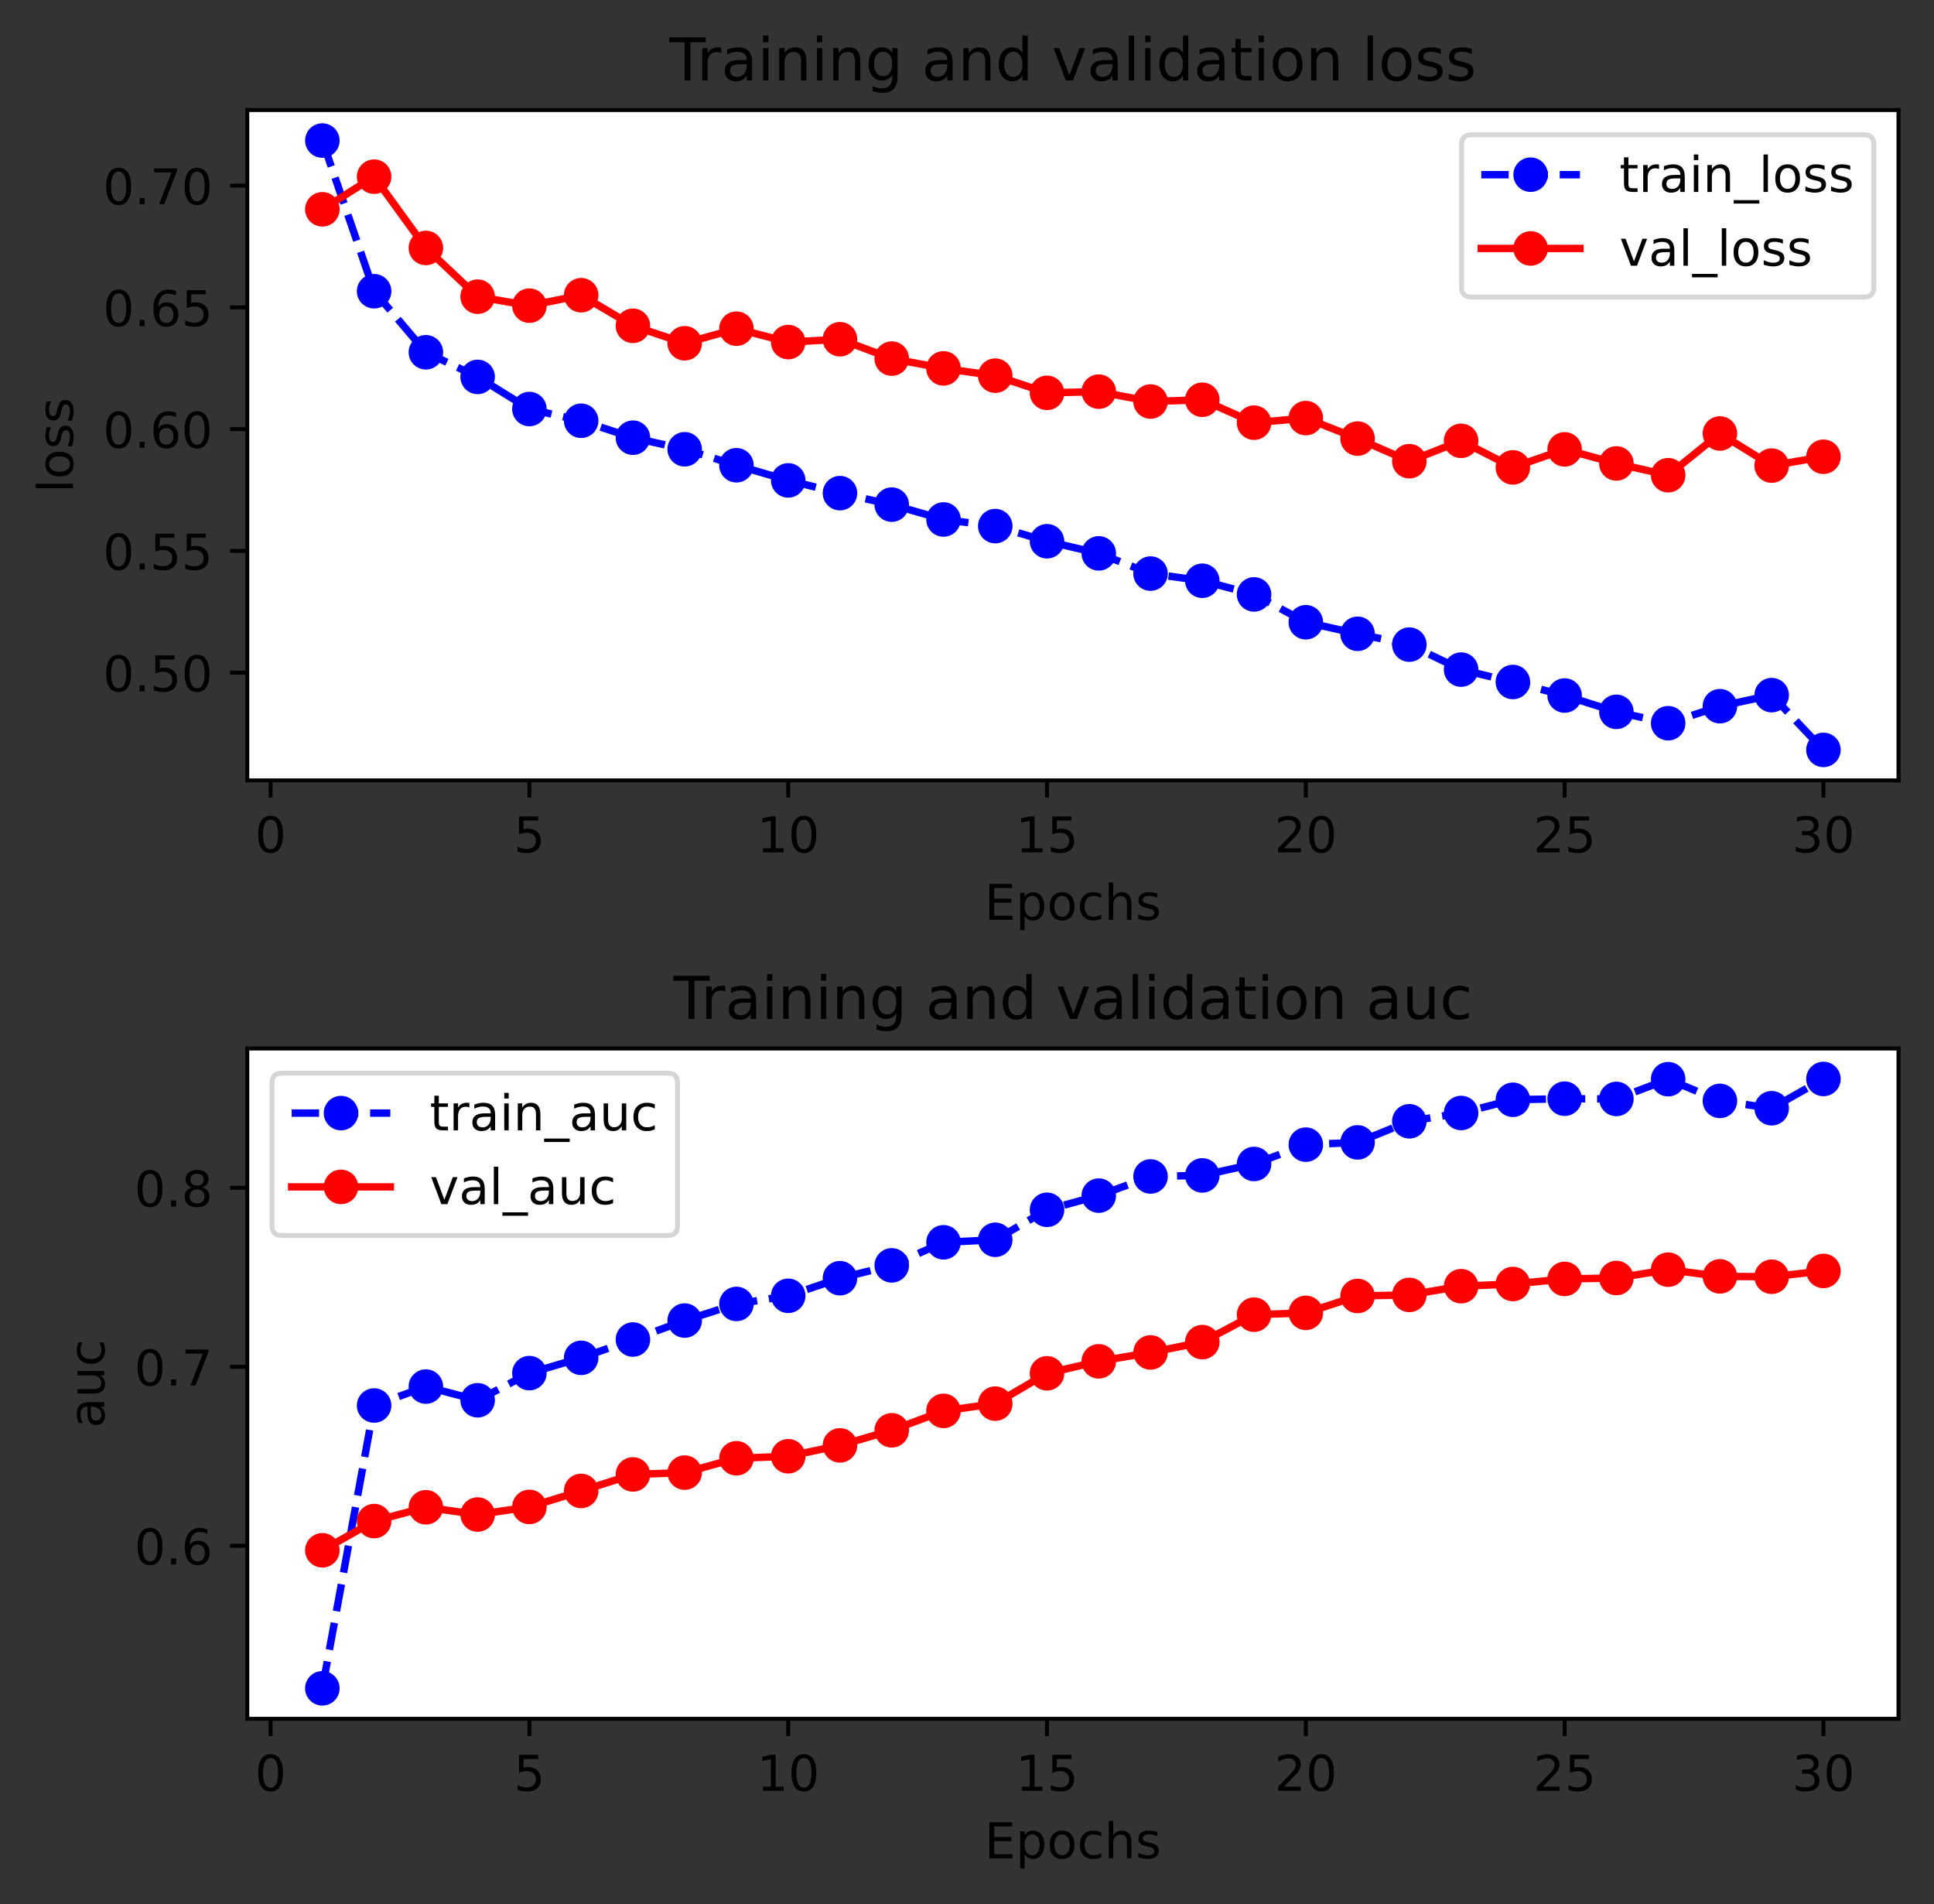 <?xml version="1.0" encoding="utf-8" standalone="no"?>
<!DOCTYPE svg PUBLIC "-//W3C//DTD SVG 1.1//EN"
  "http://www.w3.org/Graphics/SVG/1.1/DTD/svg11.dtd">
<!-- Created with matplotlib (https://matplotlib.org/) -->
<svg height="386.034pt" version="1.1" viewBox="0 0 392.144 386.034" width="392.144pt" xmlns="http://www.w3.org/2000/svg" xmlns:xlink="http://www.w3.org/1999/xlink">
 <rect x="0" y="0" width="392.144" height="386.034" fill="#333333" stroke="none"/>
 <defs>
  <style type="text/css">*{stroke-linecap:butt;stroke-linejoin:round;}</style>
 </defs>
 <g id="figure_1">
  <g id="patch_1">
   <path d="M 0 386.034 
L 392.144 386.034 
L 392.144 0 
L 0 0 
z
" style="fill:none;"/>
  </g>
  <g id="axes_1">
   <g id="patch_2">
    <path d="M 50.144 158.218 
L 384.944 158.218 
L 384.944 22.318 
L 50.144 22.318 
z
" style="fill:#ffffff;"/>
   </g>
   <g id="matplotlib.axis_1">
    <g id="xtick_1">
     <g id="line2d_1">
      <defs>
       <path d="M 0 0 
L 0 3.5 
" id="m4505887026" style="stroke:#000000;stroke-width:0.8;"/>
      </defs>
      <g>
       <use style="stroke:#000000;stroke-width:0.8;" x="54.867" xlink:href="#m4505887026" y="158.218"/>
      </g>
     </g>
     <g id="text_1">
      <!-- 0 -->
      <g transform="translate(51.685 172.817)scale(0.1 -0.1)">
       <defs>
        <path d="M 31.781 66.406 
Q 24.172 66.406 20.328 58.906 
Q 16.5 51.422 16.5 36.375 
Q 16.5 21.391 20.328 13.891 
Q 24.172 6.391 31.781 6.391 
Q 39.453 6.391 43.281 13.891 
Q 47.125 21.391 47.125 36.375 
Q 47.125 51.422 43.281 58.906 
Q 39.453 66.406 31.781 66.406 
z
M 31.781 74.219 
Q 44.047 74.219 50.516 64.516 
Q 56.984 54.828 56.984 36.375 
Q 56.984 17.969 50.516 8.266 
Q 44.047 -1.422 31.781 -1.422 
Q 19.531 -1.422 13.062 8.266 
Q 6.594 17.969 6.594 36.375 
Q 6.594 54.828 13.062 64.516 
Q 19.531 74.219 31.781 74.219 
z
" id="DejaVuSans-48"/>
       </defs>
       <use xlink:href="#DejaVuSans-48"/>
      </g>
     </g>
    </g>
    <g id="xtick_2">
     <g id="line2d_2">
      <g>
       <use style="stroke:#000000;stroke-width:0.8;" x="107.343" xlink:href="#m4505887026" y="158.218"/>
      </g>
     </g>
     <g id="text_2">
      <!-- 5 -->
      <g transform="translate(104.162 172.817)scale(0.1 -0.1)">
       <defs>
        <path d="M 10.797 72.906 
L 49.516 72.906 
L 49.516 64.594 
L 19.828 64.594 
L 19.828 46.734 
Q 21.969 47.469 24.109 47.828 
Q 26.266 48.188 28.422 48.188 
Q 40.625 48.188 47.75 41.5 
Q 54.891 34.812 54.891 23.391 
Q 54.891 11.625 47.562 5.094 
Q 40.234 -1.422 26.906 -1.422 
Q 22.312 -1.422 17.547 -0.641 
Q 12.797 0.141 7.719 1.703 
L 7.719 11.625 
Q 12.109 9.234 16.797 8.062 
Q 21.484 6.891 26.703 6.891 
Q 35.156 6.891 40.078 11.328 
Q 45.016 15.766 45.016 23.391 
Q 45.016 31 40.078 35.438 
Q 35.156 39.891 26.703 39.891 
Q 22.75 39.891 18.812 39.016 
Q 14.891 38.141 10.797 36.281 
z
" id="DejaVuSans-53"/>
       </defs>
       <use xlink:href="#DejaVuSans-53"/>
      </g>
     </g>
    </g>
    <g id="xtick_3">
     <g id="line2d_3">
      <g>
       <use style="stroke:#000000;stroke-width:0.8;" x="159.82" xlink:href="#m4505887026" y="158.218"/>
      </g>
     </g>
     <g id="text_3">
      <!-- 10 -->
      <g transform="translate(153.457 172.817)scale(0.1 -0.1)">
       <defs>
        <path d="M 12.406 8.297 
L 28.516 8.297 
L 28.516 63.922 
L 10.984 60.406 
L 10.984 69.391 
L 28.422 72.906 
L 38.281 72.906 
L 38.281 8.297 
L 54.391 8.297 
L 54.391 0 
L 12.406 0 
z
" id="DejaVuSans-49"/>
       </defs>
       <use xlink:href="#DejaVuSans-49"/>
       <use x="63.623" xlink:href="#DejaVuSans-48"/>
      </g>
     </g>
    </g>
    <g id="xtick_4">
     <g id="line2d_4">
      <g>
       <use style="stroke:#000000;stroke-width:0.8;" x="212.296" xlink:href="#m4505887026" y="158.218"/>
      </g>
     </g>
     <g id="text_4">
      <!-- 15 -->
      <g transform="translate(205.934 172.817)scale(0.1 -0.1)">
       <use xlink:href="#DejaVuSans-49"/>
       <use x="63.623" xlink:href="#DejaVuSans-53"/>
      </g>
     </g>
    </g>
    <g id="xtick_5">
     <g id="line2d_5">
      <g>
       <use style="stroke:#000000;stroke-width:0.8;" x="264.773" xlink:href="#m4505887026" y="158.218"/>
      </g>
     </g>
     <g id="text_5">
      <!-- 20 -->
      <g transform="translate(258.41 172.817)scale(0.1 -0.1)">
       <defs>
        <path d="M 19.188 8.297 
L 53.609 8.297 
L 53.609 0 
L 7.328 0 
L 7.328 8.297 
Q 12.938 14.109 22.625 23.891 
Q 32.328 33.688 34.812 36.531 
Q 39.547 41.844 41.422 45.531 
Q 43.312 49.219 43.312 52.781 
Q 43.312 58.594 39.234 62.25 
Q 35.156 65.922 28.609 65.922 
Q 23.969 65.922 18.812 64.312 
Q 13.672 62.703 7.812 59.422 
L 7.812 69.391 
Q 13.766 71.781 18.938 73 
Q 24.125 74.219 28.422 74.219 
Q 39.75 74.219 46.484 68.547 
Q 53.219 62.891 53.219 53.422 
Q 53.219 48.922 51.531 44.891 
Q 49.859 40.875 45.406 35.406 
Q 44.188 33.984 37.641 27.219 
Q 31.109 20.453 19.188 8.297 
z
" id="DejaVuSans-50"/>
       </defs>
       <use xlink:href="#DejaVuSans-50"/>
       <use x="63.623" xlink:href="#DejaVuSans-48"/>
      </g>
     </g>
    </g>
    <g id="xtick_6">
     <g id="line2d_6">
      <g>
       <use style="stroke:#000000;stroke-width:0.8;" x="317.249" xlink:href="#m4505887026" y="158.218"/>
      </g>
     </g>
     <g id="text_6">
      <!-- 25 -->
      <g transform="translate(310.887 172.817)scale(0.1 -0.1)">
       <use xlink:href="#DejaVuSans-50"/>
       <use x="63.623" xlink:href="#DejaVuSans-53"/>
      </g>
     </g>
    </g>
    <g id="xtick_7">
     <g id="line2d_7">
      <g>
       <use style="stroke:#000000;stroke-width:0.8;" x="369.726" xlink:href="#m4505887026" y="158.218"/>
      </g>
     </g>
     <g id="text_7">
      <!-- 30 -->
      <g transform="translate(363.363 172.817)scale(0.1 -0.1)">
       <defs>
        <path d="M 40.578 39.312 
Q 47.656 37.797 51.625 33 
Q 55.609 28.219 55.609 21.188 
Q 55.609 10.406 48.188 4.484 
Q 40.766 -1.422 27.094 -1.422 
Q 22.516 -1.422 17.656 -0.516 
Q 12.797 0.391 7.625 2.203 
L 7.625 11.719 
Q 11.719 9.328 16.594 8.109 
Q 21.484 6.891 26.812 6.891 
Q 36.078 6.891 40.938 10.547 
Q 45.797 14.203 45.797 21.188 
Q 45.797 27.641 41.281 31.266 
Q 36.766 34.906 28.719 34.906 
L 20.219 34.906 
L 20.219 43.016 
L 29.109 43.016 
Q 36.375 43.016 40.234 45.922 
Q 44.094 48.828 44.094 54.297 
Q 44.094 59.906 40.109 62.906 
Q 36.141 65.922 28.719 65.922 
Q 24.656 65.922 20.016 65.031 
Q 15.375 64.156 9.812 62.312 
L 9.812 71.094 
Q 15.438 72.656 20.344 73.438 
Q 25.25 74.219 29.594 74.219 
Q 40.828 74.219 47.359 69.109 
Q 53.906 64.016 53.906 55.328 
Q 53.906 49.266 50.438 45.094 
Q 46.969 40.922 40.578 39.312 
z
" id="DejaVuSans-51"/>
       </defs>
       <use xlink:href="#DejaVuSans-51"/>
       <use x="63.623" xlink:href="#DejaVuSans-48"/>
      </g>
     </g>
    </g>
    <g id="text_8">
     <!-- Epochs -->
     <g transform="translate(199.628 186.495)scale(0.1 -0.1)">
      <defs>
       <path d="M 9.812 72.906 
L 55.906 72.906 
L 55.906 64.594 
L 19.672 64.594 
L 19.672 43.016 
L 54.391 43.016 
L 54.391 34.719 
L 19.672 34.719 
L 19.672 8.297 
L 56.781 8.297 
L 56.781 0 
L 9.812 0 
z
" id="DejaVuSans-69"/>
       <path d="M 18.109 8.203 
L 18.109 -20.797 
L 9.078 -20.797 
L 9.078 54.688 
L 18.109 54.688 
L 18.109 46.391 
Q 20.953 51.266 25.266 53.625 
Q 29.594 56 35.594 56 
Q 45.562 56 51.781 48.094 
Q 58.016 40.188 58.016 27.297 
Q 58.016 14.406 51.781 6.484 
Q 45.562 -1.422 35.594 -1.422 
Q 29.594 -1.422 25.266 0.953 
Q 20.953 3.328 18.109 8.203 
z
M 48.688 27.297 
Q 48.688 37.203 44.609 42.844 
Q 40.531 48.484 33.406 48.484 
Q 26.266 48.484 22.188 42.844 
Q 18.109 37.203 18.109 27.297 
Q 18.109 17.391 22.188 11.75 
Q 26.266 6.109 33.406 6.109 
Q 40.531 6.109 44.609 11.75 
Q 48.688 17.391 48.688 27.297 
z
" id="DejaVuSans-112"/>
       <path d="M 30.609 48.391 
Q 23.391 48.391 19.188 42.75 
Q 14.984 37.109 14.984 27.297 
Q 14.984 17.484 19.156 11.844 
Q 23.344 6.203 30.609 6.203 
Q 37.797 6.203 41.984 11.859 
Q 46.188 17.531 46.188 27.297 
Q 46.188 37.016 41.984 42.703 
Q 37.797 48.391 30.609 48.391 
z
M 30.609 56 
Q 42.328 56 49.016 48.375 
Q 55.719 40.766 55.719 27.297 
Q 55.719 13.875 49.016 6.219 
Q 42.328 -1.422 30.609 -1.422 
Q 18.844 -1.422 12.172 6.219 
Q 5.516 13.875 5.516 27.297 
Q 5.516 40.766 12.172 48.375 
Q 18.844 56 30.609 56 
z
" id="DejaVuSans-111"/>
       <path d="M 48.781 52.594 
L 48.781 44.188 
Q 44.969 46.297 41.141 47.344 
Q 37.312 48.391 33.406 48.391 
Q 24.656 48.391 19.812 42.844 
Q 14.984 37.312 14.984 27.297 
Q 14.984 17.281 19.812 11.734 
Q 24.656 6.203 33.406 6.203 
Q 37.312 6.203 41.141 7.25 
Q 44.969 8.297 48.781 10.406 
L 48.781 2.094 
Q 45.016 0.344 40.984 -0.531 
Q 36.969 -1.422 32.422 -1.422 
Q 20.062 -1.422 12.781 6.344 
Q 5.516 14.109 5.516 27.297 
Q 5.516 40.672 12.859 48.328 
Q 20.219 56 33.016 56 
Q 37.156 56 41.109 55.141 
Q 45.062 54.297 48.781 52.594 
z
" id="DejaVuSans-99"/>
       <path d="M 54.891 33.016 
L 54.891 0 
L 45.906 0 
L 45.906 32.719 
Q 45.906 40.484 42.875 44.328 
Q 39.844 48.188 33.797 48.188 
Q 26.516 48.188 22.312 43.547 
Q 18.109 38.922 18.109 30.906 
L 18.109 0 
L 9.078 0 
L 9.078 75.984 
L 18.109 75.984 
L 18.109 46.188 
Q 21.344 51.125 25.703 53.562 
Q 30.078 56 35.797 56 
Q 45.219 56 50.047 50.172 
Q 54.891 44.344 54.891 33.016 
z
" id="DejaVuSans-104"/>
       <path d="M 44.281 53.078 
L 44.281 44.578 
Q 40.484 46.531 36.375 47.5 
Q 32.281 48.484 27.875 48.484 
Q 21.188 48.484 17.844 46.438 
Q 14.5 44.391 14.5 40.281 
Q 14.5 37.156 16.891 35.375 
Q 19.281 33.594 26.516 31.984 
L 29.594 31.297 
Q 39.156 29.25 43.188 25.516 
Q 47.219 21.781 47.219 15.094 
Q 47.219 7.469 41.188 3.016 
Q 35.156 -1.422 24.609 -1.422 
Q 20.219 -1.422 15.453 -0.562 
Q 10.688 0.297 5.422 2 
L 5.422 11.281 
Q 10.406 8.688 15.234 7.391 
Q 20.062 6.109 24.812 6.109 
Q 31.156 6.109 34.562 8.281 
Q 37.984 10.453 37.984 14.406 
Q 37.984 18.062 35.516 20.016 
Q 33.062 21.969 24.703 23.781 
L 21.578 24.516 
Q 13.234 26.266 9.516 29.906 
Q 5.812 33.547 5.812 39.891 
Q 5.812 47.609 11.281 51.797 
Q 16.75 56 26.812 56 
Q 31.781 56 36.172 55.266 
Q 40.578 54.547 44.281 53.078 
z
" id="DejaVuSans-115"/>
      </defs>
      <use xlink:href="#DejaVuSans-69"/>
      <use x="63.184" xlink:href="#DejaVuSans-112"/>
      <use x="126.66" xlink:href="#DejaVuSans-111"/>
      <use x="187.842" xlink:href="#DejaVuSans-99"/>
      <use x="242.822" xlink:href="#DejaVuSans-104"/>
      <use x="306.201" xlink:href="#DejaVuSans-115"/>
     </g>
    </g>
   </g>
   <g id="matplotlib.axis_2">
    <g id="ytick_1">
     <g id="line2d_8">
      <defs>
       <path d="M 0 0 
L -3.5 0 
" id="m41878e96ea" style="stroke:#000000;stroke-width:0.8;"/>
      </defs>
      <g>
       <use style="stroke:#000000;stroke-width:0.8;" x="50.144" xlink:href="#m41878e96ea" y="136.375"/>
      </g>
     </g>
     <g id="text_9">
      <!-- 0.50 -->
      <g transform="translate(20.878 140.174)scale(0.1 -0.1)">
       <defs>
        <path d="M 10.688 12.406 
L 21 12.406 
L 21 0 
L 10.688 0 
z
" id="DejaVuSans-46"/>
       </defs>
       <use xlink:href="#DejaVuSans-48"/>
       <use x="63.623" xlink:href="#DejaVuSans-46"/>
       <use x="95.41" xlink:href="#DejaVuSans-53"/>
       <use x="159.033" xlink:href="#DejaVuSans-48"/>
      </g>
     </g>
    </g>
    <g id="ytick_2">
     <g id="line2d_9">
      <g>
       <use style="stroke:#000000;stroke-width:0.8;" x="50.144" xlink:href="#m41878e96ea" y="111.69"/>
      </g>
     </g>
     <g id="text_10">
      <!-- 0.55 -->
      <g transform="translate(20.878 115.489)scale(0.1 -0.1)">
       <use xlink:href="#DejaVuSans-48"/>
       <use x="63.623" xlink:href="#DejaVuSans-46"/>
       <use x="95.41" xlink:href="#DejaVuSans-53"/>
       <use x="159.033" xlink:href="#DejaVuSans-53"/>
      </g>
     </g>
    </g>
    <g id="ytick_3">
     <g id="line2d_10">
      <g>
       <use style="stroke:#000000;stroke-width:0.8;" x="50.144" xlink:href="#m41878e96ea" y="87.005"/>
      </g>
     </g>
     <g id="text_11">
      <!-- 0.60 -->
      <g transform="translate(20.878 90.805)scale(0.1 -0.1)">
       <defs>
        <path d="M 33.016 40.375 
Q 26.375 40.375 22.484 35.828 
Q 18.609 31.297 18.609 23.391 
Q 18.609 15.531 22.484 10.953 
Q 26.375 6.391 33.016 6.391 
Q 39.656 6.391 43.531 10.953 
Q 47.406 15.531 47.406 23.391 
Q 47.406 31.297 43.531 35.828 
Q 39.656 40.375 33.016 40.375 
z
M 52.594 71.297 
L 52.594 62.312 
Q 48.875 64.062 45.094 64.984 
Q 41.312 65.922 37.594 65.922 
Q 27.828 65.922 22.672 59.328 
Q 17.531 52.734 16.797 39.406 
Q 19.672 43.656 24.016 45.922 
Q 28.375 48.188 33.594 48.188 
Q 44.578 48.188 50.953 41.516 
Q 57.328 34.859 57.328 23.391 
Q 57.328 12.156 50.688 5.359 
Q 44.047 -1.422 33.016 -1.422 
Q 20.359 -1.422 13.672 8.266 
Q 6.984 17.969 6.984 36.375 
Q 6.984 53.656 15.188 63.938 
Q 23.391 74.219 37.203 74.219 
Q 40.922 74.219 44.703 73.484 
Q 48.484 72.75 52.594 71.297 
z
" id="DejaVuSans-54"/>
       </defs>
       <use xlink:href="#DejaVuSans-48"/>
       <use x="63.623" xlink:href="#DejaVuSans-46"/>
       <use x="95.41" xlink:href="#DejaVuSans-54"/>
       <use x="159.033" xlink:href="#DejaVuSans-48"/>
      </g>
     </g>
    </g>
    <g id="ytick_4">
     <g id="line2d_11">
      <g>
       <use style="stroke:#000000;stroke-width:0.8;" x="50.144" xlink:href="#m41878e96ea" y="62.321"/>
      </g>
     </g>
     <g id="text_12">
      <!-- 0.65 -->
      <g transform="translate(20.878 66.12)scale(0.1 -0.1)">
       <use xlink:href="#DejaVuSans-48"/>
       <use x="63.623" xlink:href="#DejaVuSans-46"/>
       <use x="95.41" xlink:href="#DejaVuSans-54"/>
       <use x="159.033" xlink:href="#DejaVuSans-53"/>
      </g>
     </g>
    </g>
    <g id="ytick_5">
     <g id="line2d_12">
      <g>
       <use style="stroke:#000000;stroke-width:0.8;" x="50.144" xlink:href="#m41878e96ea" y="37.636"/>
      </g>
     </g>
     <g id="text_13">
      <!-- 0.70 -->
      <g transform="translate(20.878 41.435)scale(0.1 -0.1)">
       <defs>
        <path d="M 8.203 72.906 
L 55.078 72.906 
L 55.078 68.703 
L 28.609 0 
L 18.312 0 
L 43.219 64.594 
L 8.203 64.594 
z
" id="DejaVuSans-55"/>
       </defs>
       <use xlink:href="#DejaVuSans-48"/>
       <use x="63.623" xlink:href="#DejaVuSans-46"/>
       <use x="95.41" xlink:href="#DejaVuSans-55"/>
       <use x="159.033" xlink:href="#DejaVuSans-48"/>
      </g>
     </g>
    </g>
    <g id="text_14">
     <!-- loss -->
     <g transform="translate(14.798 99.926)rotate(-90)scale(0.1 -0.1)">
      <defs>
       <path d="M 9.422 75.984 
L 18.406 75.984 
L 18.406 0 
L 9.422 0 
z
" id="DejaVuSans-108"/>
      </defs>
      <use xlink:href="#DejaVuSans-108"/>
      <use x="27.783" xlink:href="#DejaVuSans-111"/>
      <use x="88.965" xlink:href="#DejaVuSans-115"/>
      <use x="141.064" xlink:href="#DejaVuSans-115"/>
     </g>
    </g>
   </g>
   <g id="line2d_13">
    <path clip-path="url(#p9fb6b67809)" d="M 65.362 28.495 
L 75.857 59.046 
L 86.353 71.423 
L 96.848 76.416 
L 107.343 82.928 
L 117.838 85.307 
L 128.334 88.743 
L 138.829 91.088 
L 149.324 94.328 
L 159.82 97.399 
L 170.315 99.983 
L 180.81 102.309 
L 191.306 105.324 
L 201.801 106.665 
L 212.296 109.735 
L 222.791 112.197 
L 233.287 116.292 
L 243.782 117.743 
L 254.277 120.517 
L 264.773 126.159 
L 275.268 128.5 
L 285.763 130.694 
L 296.258 135.758 
L 306.754 138.272 
L 317.249 141.015 
L 327.744 144.323 
L 338.24 146.63 
L 348.735 143.18 
L 359.23 140.933 
L 369.726 152.041 
" style="fill:none;stroke:#0000ff;stroke-dasharray:5.55,2.4;stroke-dashoffset:0;stroke-width:1.5;"/>
    <defs>
     <path d="M 0 3 
C 0.796 3 1.559 2.684 2.121 2.121 
C 2.684 1.559 3 0.796 3 0 
C 3 -0.796 2.684 -1.559 2.121 -2.121 
C 1.559 -2.684 0.796 -3 0 -3 
C -0.796 -3 -1.559 -2.684 -2.121 -2.121 
C -2.684 -1.559 -3 -0.796 -3 0 
C -3 0.796 -2.684 1.559 -2.121 2.121 
C -1.559 2.684 -0.796 3 0 3 
z
" id="m2aa024a6ca" style="stroke:#0000ff;"/>
    </defs>
    <g clip-path="url(#p9fb6b67809)">
     <use style="fill:#0000ff;stroke:#0000ff;" x="65.362" xlink:href="#m2aa024a6ca" y="28.495"/>
     <use style="fill:#0000ff;stroke:#0000ff;" x="75.857" xlink:href="#m2aa024a6ca" y="59.046"/>
     <use style="fill:#0000ff;stroke:#0000ff;" x="86.353" xlink:href="#m2aa024a6ca" y="71.423"/>
     <use style="fill:#0000ff;stroke:#0000ff;" x="96.848" xlink:href="#m2aa024a6ca" y="76.416"/>
     <use style="fill:#0000ff;stroke:#0000ff;" x="107.343" xlink:href="#m2aa024a6ca" y="82.928"/>
     <use style="fill:#0000ff;stroke:#0000ff;" x="117.838" xlink:href="#m2aa024a6ca" y="85.307"/>
     <use style="fill:#0000ff;stroke:#0000ff;" x="128.334" xlink:href="#m2aa024a6ca" y="88.743"/>
     <use style="fill:#0000ff;stroke:#0000ff;" x="138.829" xlink:href="#m2aa024a6ca" y="91.088"/>
     <use style="fill:#0000ff;stroke:#0000ff;" x="149.324" xlink:href="#m2aa024a6ca" y="94.328"/>
     <use style="fill:#0000ff;stroke:#0000ff;" x="159.82" xlink:href="#m2aa024a6ca" y="97.399"/>
     <use style="fill:#0000ff;stroke:#0000ff;" x="170.315" xlink:href="#m2aa024a6ca" y="99.983"/>
     <use style="fill:#0000ff;stroke:#0000ff;" x="180.81" xlink:href="#m2aa024a6ca" y="102.309"/>
     <use style="fill:#0000ff;stroke:#0000ff;" x="191.306" xlink:href="#m2aa024a6ca" y="105.324"/>
     <use style="fill:#0000ff;stroke:#0000ff;" x="201.801" xlink:href="#m2aa024a6ca" y="106.665"/>
     <use style="fill:#0000ff;stroke:#0000ff;" x="212.296" xlink:href="#m2aa024a6ca" y="109.735"/>
     <use style="fill:#0000ff;stroke:#0000ff;" x="222.791" xlink:href="#m2aa024a6ca" y="112.197"/>
     <use style="fill:#0000ff;stroke:#0000ff;" x="233.287" xlink:href="#m2aa024a6ca" y="116.292"/>
     <use style="fill:#0000ff;stroke:#0000ff;" x="243.782" xlink:href="#m2aa024a6ca" y="117.743"/>
     <use style="fill:#0000ff;stroke:#0000ff;" x="254.277" xlink:href="#m2aa024a6ca" y="120.517"/>
     <use style="fill:#0000ff;stroke:#0000ff;" x="264.773" xlink:href="#m2aa024a6ca" y="126.159"/>
     <use style="fill:#0000ff;stroke:#0000ff;" x="275.268" xlink:href="#m2aa024a6ca" y="128.5"/>
     <use style="fill:#0000ff;stroke:#0000ff;" x="285.763" xlink:href="#m2aa024a6ca" y="130.694"/>
     <use style="fill:#0000ff;stroke:#0000ff;" x="296.258" xlink:href="#m2aa024a6ca" y="135.758"/>
     <use style="fill:#0000ff;stroke:#0000ff;" x="306.754" xlink:href="#m2aa024a6ca" y="138.272"/>
     <use style="fill:#0000ff;stroke:#0000ff;" x="317.249" xlink:href="#m2aa024a6ca" y="141.015"/>
     <use style="fill:#0000ff;stroke:#0000ff;" x="327.744" xlink:href="#m2aa024a6ca" y="144.323"/>
     <use style="fill:#0000ff;stroke:#0000ff;" x="338.24" xlink:href="#m2aa024a6ca" y="146.63"/>
     <use style="fill:#0000ff;stroke:#0000ff;" x="348.735" xlink:href="#m2aa024a6ca" y="143.18"/>
     <use style="fill:#0000ff;stroke:#0000ff;" x="359.23" xlink:href="#m2aa024a6ca" y="140.933"/>
     <use style="fill:#0000ff;stroke:#0000ff;" x="369.726" xlink:href="#m2aa024a6ca" y="152.041"/>
    </g>
   </g>
   <g id="line2d_14">
    <path clip-path="url(#p9fb6b67809)" d="M 65.362 42.434 
L 75.857 35.82 
L 86.353 50.269 
L 96.848 60.149 
L 107.343 61.969 
L 117.838 59.853 
L 128.334 66.054 
L 138.829 69.595 
L 149.324 66.639 
L 159.82 69.355 
L 170.315 68.78 
L 180.81 72.708 
L 191.306 74.691 
L 201.801 76.166 
L 212.296 79.646 
L 222.791 79.404 
L 233.287 81.407 
L 243.782 81.049 
L 254.277 85.698 
L 264.773 84.765 
L 275.268 88.918 
L 285.763 93.503 
L 296.258 89.377 
L 306.754 94.759 
L 317.249 91.106 
L 327.744 93.963 
L 338.24 96.347 
L 348.735 87.886 
L 359.23 94.398 
L 369.726 92.605 
" style="fill:none;stroke:#ff0000;stroke-linecap:square;stroke-width:1.5;"/>
    <defs>
     <path d="M 0 3 
C 0.796 3 1.559 2.684 2.121 2.121 
C 2.684 1.559 3 0.796 3 0 
C 3 -0.796 2.684 -1.559 2.121 -2.121 
C 1.559 -2.684 0.796 -3 0 -3 
C -0.796 -3 -1.559 -2.684 -2.121 -2.121 
C -2.684 -1.559 -3 -0.796 -3 0 
C -3 0.796 -2.684 1.559 -2.121 2.121 
C -1.559 2.684 -0.796 3 0 3 
z
" id="m3b1e983670" style="stroke:#ff0000;"/>
    </defs>
    <g clip-path="url(#p9fb6b67809)">
     <use style="fill:#ff0000;stroke:#ff0000;" x="65.362" xlink:href="#m3b1e983670" y="42.434"/>
     <use style="fill:#ff0000;stroke:#ff0000;" x="75.857" xlink:href="#m3b1e983670" y="35.82"/>
     <use style="fill:#ff0000;stroke:#ff0000;" x="86.353" xlink:href="#m3b1e983670" y="50.269"/>
     <use style="fill:#ff0000;stroke:#ff0000;" x="96.848" xlink:href="#m3b1e983670" y="60.149"/>
     <use style="fill:#ff0000;stroke:#ff0000;" x="107.343" xlink:href="#m3b1e983670" y="61.969"/>
     <use style="fill:#ff0000;stroke:#ff0000;" x="117.838" xlink:href="#m3b1e983670" y="59.853"/>
     <use style="fill:#ff0000;stroke:#ff0000;" x="128.334" xlink:href="#m3b1e983670" y="66.054"/>
     <use style="fill:#ff0000;stroke:#ff0000;" x="138.829" xlink:href="#m3b1e983670" y="69.595"/>
     <use style="fill:#ff0000;stroke:#ff0000;" x="149.324" xlink:href="#m3b1e983670" y="66.639"/>
     <use style="fill:#ff0000;stroke:#ff0000;" x="159.82" xlink:href="#m3b1e983670" y="69.355"/>
     <use style="fill:#ff0000;stroke:#ff0000;" x="170.315" xlink:href="#m3b1e983670" y="68.78"/>
     <use style="fill:#ff0000;stroke:#ff0000;" x="180.81" xlink:href="#m3b1e983670" y="72.708"/>
     <use style="fill:#ff0000;stroke:#ff0000;" x="191.306" xlink:href="#m3b1e983670" y="74.691"/>
     <use style="fill:#ff0000;stroke:#ff0000;" x="201.801" xlink:href="#m3b1e983670" y="76.166"/>
     <use style="fill:#ff0000;stroke:#ff0000;" x="212.296" xlink:href="#m3b1e983670" y="79.646"/>
     <use style="fill:#ff0000;stroke:#ff0000;" x="222.791" xlink:href="#m3b1e983670" y="79.404"/>
     <use style="fill:#ff0000;stroke:#ff0000;" x="233.287" xlink:href="#m3b1e983670" y="81.407"/>
     <use style="fill:#ff0000;stroke:#ff0000;" x="243.782" xlink:href="#m3b1e983670" y="81.049"/>
     <use style="fill:#ff0000;stroke:#ff0000;" x="254.277" xlink:href="#m3b1e983670" y="85.698"/>
     <use style="fill:#ff0000;stroke:#ff0000;" x="264.773" xlink:href="#m3b1e983670" y="84.765"/>
     <use style="fill:#ff0000;stroke:#ff0000;" x="275.268" xlink:href="#m3b1e983670" y="88.918"/>
     <use style="fill:#ff0000;stroke:#ff0000;" x="285.763" xlink:href="#m3b1e983670" y="93.503"/>
     <use style="fill:#ff0000;stroke:#ff0000;" x="296.258" xlink:href="#m3b1e983670" y="89.377"/>
     <use style="fill:#ff0000;stroke:#ff0000;" x="306.754" xlink:href="#m3b1e983670" y="94.759"/>
     <use style="fill:#ff0000;stroke:#ff0000;" x="317.249" xlink:href="#m3b1e983670" y="91.106"/>
     <use style="fill:#ff0000;stroke:#ff0000;" x="327.744" xlink:href="#m3b1e983670" y="93.963"/>
     <use style="fill:#ff0000;stroke:#ff0000;" x="338.24" xlink:href="#m3b1e983670" y="96.347"/>
     <use style="fill:#ff0000;stroke:#ff0000;" x="348.735" xlink:href="#m3b1e983670" y="87.886"/>
     <use style="fill:#ff0000;stroke:#ff0000;" x="359.23" xlink:href="#m3b1e983670" y="94.398"/>
     <use style="fill:#ff0000;stroke:#ff0000;" x="369.726" xlink:href="#m3b1e983670" y="92.605"/>
    </g>
   </g>
   <g id="patch_3">
    <path d="M 50.144 158.218 
L 50.144 22.318 
" style="fill:none;stroke:#000000;stroke-linecap:square;stroke-linejoin:miter;stroke-width:0.8;"/>
   </g>
   <g id="patch_4">
    <path d="M 384.944 158.218 
L 384.944 22.318 
" style="fill:none;stroke:#000000;stroke-linecap:square;stroke-linejoin:miter;stroke-width:0.8;"/>
   </g>
   <g id="patch_5">
    <path d="M 50.144 158.218 
L 384.944 158.218 
" style="fill:none;stroke:#000000;stroke-linecap:square;stroke-linejoin:miter;stroke-width:0.8;"/>
   </g>
   <g id="patch_6">
    <path d="M 50.144 22.318 
L 384.944 22.318 
" style="fill:none;stroke:#000000;stroke-linecap:square;stroke-linejoin:miter;stroke-width:0.8;"/>
   </g>
   <g id="text_15">
    <!-- Training and validation loss -->
    <g transform="translate(135.734 16.318)scale(0.12 -0.12)">
     <defs>
      <path d="M -0.297 72.906 
L 61.375 72.906 
L 61.375 64.594 
L 35.5 64.594 
L 35.5 0 
L 25.594 0 
L 25.594 64.594 
L -0.297 64.594 
z
" id="DejaVuSans-84"/>
      <path d="M 41.109 46.297 
Q 39.594 47.172 37.812 47.578 
Q 36.031 48 33.891 48 
Q 26.266 48 22.188 43.047 
Q 18.109 38.094 18.109 28.812 
L 18.109 0 
L 9.078 0 
L 9.078 54.688 
L 18.109 54.688 
L 18.109 46.188 
Q 20.953 51.172 25.484 53.578 
Q 30.031 56 36.531 56 
Q 37.453 56 38.578 55.875 
Q 39.703 55.766 41.062 55.516 
z
" id="DejaVuSans-114"/>
      <path d="M 34.281 27.484 
Q 23.391 27.484 19.188 25 
Q 14.984 22.516 14.984 16.5 
Q 14.984 11.719 18.141 8.906 
Q 21.297 6.109 26.703 6.109 
Q 34.188 6.109 38.703 11.406 
Q 43.219 16.703 43.219 25.484 
L 43.219 27.484 
z
M 52.203 31.203 
L 52.203 0 
L 43.219 0 
L 43.219 8.297 
Q 40.141 3.328 35.547 0.953 
Q 30.953 -1.422 24.312 -1.422 
Q 15.922 -1.422 10.953 3.297 
Q 6 8.016 6 15.922 
Q 6 25.141 12.172 29.828 
Q 18.359 34.516 30.609 34.516 
L 43.219 34.516 
L 43.219 35.406 
Q 43.219 41.609 39.141 45 
Q 35.062 48.391 27.688 48.391 
Q 23 48.391 18.547 47.266 
Q 14.109 46.141 10.016 43.891 
L 10.016 52.203 
Q 14.938 54.109 19.578 55.047 
Q 24.219 56 28.609 56 
Q 40.484 56 46.344 49.844 
Q 52.203 43.703 52.203 31.203 
z
" id="DejaVuSans-97"/>
      <path d="M 9.422 54.688 
L 18.406 54.688 
L 18.406 0 
L 9.422 0 
z
M 9.422 75.984 
L 18.406 75.984 
L 18.406 64.594 
L 9.422 64.594 
z
" id="DejaVuSans-105"/>
      <path d="M 54.891 33.016 
L 54.891 0 
L 45.906 0 
L 45.906 32.719 
Q 45.906 40.484 42.875 44.328 
Q 39.844 48.188 33.797 48.188 
Q 26.516 48.188 22.312 43.547 
Q 18.109 38.922 18.109 30.906 
L 18.109 0 
L 9.078 0 
L 9.078 54.688 
L 18.109 54.688 
L 18.109 46.188 
Q 21.344 51.125 25.703 53.562 
Q 30.078 56 35.797 56 
Q 45.219 56 50.047 50.172 
Q 54.891 44.344 54.891 33.016 
z
" id="DejaVuSans-110"/>
      <path d="M 45.406 27.984 
Q 45.406 37.75 41.375 43.109 
Q 37.359 48.484 30.078 48.484 
Q 22.859 48.484 18.828 43.109 
Q 14.797 37.75 14.797 27.984 
Q 14.797 18.266 18.828 12.891 
Q 22.859 7.516 30.078 7.516 
Q 37.359 7.516 41.375 12.891 
Q 45.406 18.266 45.406 27.984 
z
M 54.391 6.781 
Q 54.391 -7.172 48.188 -13.984 
Q 42 -20.797 29.203 -20.797 
Q 24.469 -20.797 20.266 -20.094 
Q 16.062 -19.391 12.109 -17.922 
L 12.109 -9.188 
Q 16.062 -11.328 19.922 -12.344 
Q 23.781 -13.375 27.781 -13.375 
Q 36.625 -13.375 41.016 -8.766 
Q 45.406 -4.156 45.406 5.172 
L 45.406 9.625 
Q 42.625 4.781 38.281 2.391 
Q 33.938 0 27.875 0 
Q 17.828 0 11.672 7.656 
Q 5.516 15.328 5.516 27.984 
Q 5.516 40.672 11.672 48.328 
Q 17.828 56 27.875 56 
Q 33.938 56 38.281 53.609 
Q 42.625 51.219 45.406 46.391 
L 45.406 54.688 
L 54.391 54.688 
z
" id="DejaVuSans-103"/>
      <path id="DejaVuSans-32"/>
      <path d="M 45.406 46.391 
L 45.406 75.984 
L 54.391 75.984 
L 54.391 0 
L 45.406 0 
L 45.406 8.203 
Q 42.578 3.328 38.25 0.953 
Q 33.938 -1.422 27.875 -1.422 
Q 17.969 -1.422 11.734 6.484 
Q 5.516 14.406 5.516 27.297 
Q 5.516 40.188 11.734 48.094 
Q 17.969 56 27.875 56 
Q 33.938 56 38.25 53.625 
Q 42.578 51.266 45.406 46.391 
z
M 14.797 27.297 
Q 14.797 17.391 18.875 11.75 
Q 22.953 6.109 30.078 6.109 
Q 37.203 6.109 41.297 11.75 
Q 45.406 17.391 45.406 27.297 
Q 45.406 37.203 41.297 42.844 
Q 37.203 48.484 30.078 48.484 
Q 22.953 48.484 18.875 42.844 
Q 14.797 37.203 14.797 27.297 
z
" id="DejaVuSans-100"/>
      <path d="M 2.984 54.688 
L 12.5 54.688 
L 29.594 8.797 
L 46.688 54.688 
L 56.203 54.688 
L 35.688 0 
L 23.484 0 
z
" id="DejaVuSans-118"/>
      <path d="M 18.312 70.219 
L 18.312 54.688 
L 36.812 54.688 
L 36.812 47.703 
L 18.312 47.703 
L 18.312 18.016 
Q 18.312 11.328 20.141 9.422 
Q 21.969 7.516 27.594 7.516 
L 36.812 7.516 
L 36.812 0 
L 27.594 0 
Q 17.188 0 13.234 3.875 
Q 9.281 7.766 9.281 18.016 
L 9.281 47.703 
L 2.688 47.703 
L 2.688 54.688 
L 9.281 54.688 
L 9.281 70.219 
z
" id="DejaVuSans-116"/>
     </defs>
     <use xlink:href="#DejaVuSans-84"/>
     <use x="46.334" xlink:href="#DejaVuSans-114"/>
     <use x="87.447" xlink:href="#DejaVuSans-97"/>
     <use x="148.727" xlink:href="#DejaVuSans-105"/>
     <use x="176.51" xlink:href="#DejaVuSans-110"/>
     <use x="239.889" xlink:href="#DejaVuSans-105"/>
     <use x="267.672" xlink:href="#DejaVuSans-110"/>
     <use x="331.051" xlink:href="#DejaVuSans-103"/>
     <use x="394.527" xlink:href="#DejaVuSans-32"/>
     <use x="426.314" xlink:href="#DejaVuSans-97"/>
     <use x="487.594" xlink:href="#DejaVuSans-110"/>
     <use x="550.973" xlink:href="#DejaVuSans-100"/>
     <use x="614.449" xlink:href="#DejaVuSans-32"/>
     <use x="646.236" xlink:href="#DejaVuSans-118"/>
     <use x="705.416" xlink:href="#DejaVuSans-97"/>
     <use x="766.695" xlink:href="#DejaVuSans-108"/>
     <use x="794.479" xlink:href="#DejaVuSans-105"/>
     <use x="822.262" xlink:href="#DejaVuSans-100"/>
     <use x="885.738" xlink:href="#DejaVuSans-97"/>
     <use x="947.018" xlink:href="#DejaVuSans-116"/>
     <use x="986.227" xlink:href="#DejaVuSans-105"/>
     <use x="1014.01" xlink:href="#DejaVuSans-111"/>
     <use x="1075.191" xlink:href="#DejaVuSans-110"/>
     <use x="1138.57" xlink:href="#DejaVuSans-32"/>
     <use x="1170.357" xlink:href="#DejaVuSans-108"/>
     <use x="1198.141" xlink:href="#DejaVuSans-111"/>
     <use x="1259.322" xlink:href="#DejaVuSans-115"/>
     <use x="1311.422" xlink:href="#DejaVuSans-115"/>
    </g>
   </g>
   <g id="legend_1">
    <g id="patch_7">
     <path d="M 298.353 60.231 
L 377.944 60.231 
Q 379.944 60.231 379.944 58.231 
L 379.944 29.318 
Q 379.944 27.318 377.944 27.318 
L 298.353 27.318 
Q 296.353 27.318 296.353 29.318 
L 296.353 58.231 
Q 296.353 60.231 298.353 60.231 
z
" style="fill:#ffffff;opacity:0.8;stroke:#cccccc;stroke-linejoin:miter;"/>
    </g>
    <g id="line2d_15">
     <path d="M 300.353 35.417 
L 320.353 35.417 
" style="fill:none;stroke:#0000ff;stroke-dasharray:5.55,2.4;stroke-dashoffset:0;stroke-width:1.5;"/>
    </g>
    <g id="line2d_16">
     <g>
      <use style="fill:#0000ff;stroke:#0000ff;" x="310.353" xlink:href="#m2aa024a6ca" y="35.417"/>
     </g>
    </g>
    <g id="text_16">
     <!-- train_loss -->
     <g transform="translate(328.353 38.917)scale(0.1 -0.1)">
      <defs>
       <path d="M 50.984 -16.609 
L 50.984 -23.578 
L -0.984 -23.578 
L -0.984 -16.609 
z
" id="DejaVuSans-95"/>
      </defs>
      <use xlink:href="#DejaVuSans-116"/>
      <use x="39.209" xlink:href="#DejaVuSans-114"/>
      <use x="80.322" xlink:href="#DejaVuSans-97"/>
      <use x="141.602" xlink:href="#DejaVuSans-105"/>
      <use x="169.385" xlink:href="#DejaVuSans-110"/>
      <use x="232.764" xlink:href="#DejaVuSans-95"/>
      <use x="282.764" xlink:href="#DejaVuSans-108"/>
      <use x="310.547" xlink:href="#DejaVuSans-111"/>
      <use x="371.729" xlink:href="#DejaVuSans-115"/>
      <use x="423.828" xlink:href="#DejaVuSans-115"/>
     </g>
    </g>
    <g id="line2d_17">
     <path d="M 300.353 50.373 
L 320.353 50.373 
" style="fill:none;stroke:#ff0000;stroke-linecap:square;stroke-width:1.5;"/>
    </g>
    <g id="line2d_18">
     <g>
      <use style="fill:#ff0000;stroke:#ff0000;" x="310.353" xlink:href="#m3b1e983670" y="50.373"/>
     </g>
    </g>
    <g id="text_17">
     <!-- val_loss -->
     <g transform="translate(328.353 53.873)scale(0.1 -0.1)">
      <use xlink:href="#DejaVuSans-118"/>
      <use x="59.18" xlink:href="#DejaVuSans-97"/>
      <use x="120.459" xlink:href="#DejaVuSans-108"/>
      <use x="148.242" xlink:href="#DejaVuSans-95"/>
      <use x="198.242" xlink:href="#DejaVuSans-108"/>
      <use x="226.025" xlink:href="#DejaVuSans-111"/>
      <use x="287.207" xlink:href="#DejaVuSans-115"/>
      <use x="339.307" xlink:href="#DejaVuSans-115"/>
     </g>
    </g>
   </g>
  </g>
  <g id="axes_2">
   <g id="patch_8">
    <path d="M 50.144 348.478 
L 384.944 348.478 
L 384.944 212.578 
L 50.144 212.578 
z
" style="fill:#ffffff;"/>
   </g>
   <g id="matplotlib.axis_3">
    <g id="xtick_8">
     <g id="line2d_19">
      <g>
       <use style="stroke:#000000;stroke-width:0.8;" x="54.867" xlink:href="#m4505887026" y="348.478"/>
      </g>
     </g>
     <g id="text_18">
      <!-- 0 -->
      <g transform="translate(51.685 363.077)scale(0.1 -0.1)">
       <use xlink:href="#DejaVuSans-48"/>
      </g>
     </g>
    </g>
    <g id="xtick_9">
     <g id="line2d_20">
      <g>
       <use style="stroke:#000000;stroke-width:0.8;" x="107.343" xlink:href="#m4505887026" y="348.478"/>
      </g>
     </g>
     <g id="text_19">
      <!-- 5 -->
      <g transform="translate(104.162 363.077)scale(0.1 -0.1)">
       <use xlink:href="#DejaVuSans-53"/>
      </g>
     </g>
    </g>
    <g id="xtick_10">
     <g id="line2d_21">
      <g>
       <use style="stroke:#000000;stroke-width:0.8;" x="159.82" xlink:href="#m4505887026" y="348.478"/>
      </g>
     </g>
     <g id="text_20">
      <!-- 10 -->
      <g transform="translate(153.457 363.077)scale(0.1 -0.1)">
       <use xlink:href="#DejaVuSans-49"/>
       <use x="63.623" xlink:href="#DejaVuSans-48"/>
      </g>
     </g>
    </g>
    <g id="xtick_11">
     <g id="line2d_22">
      <g>
       <use style="stroke:#000000;stroke-width:0.8;" x="212.296" xlink:href="#m4505887026" y="348.478"/>
      </g>
     </g>
     <g id="text_21">
      <!-- 15 -->
      <g transform="translate(205.934 363.077)scale(0.1 -0.1)">
       <use xlink:href="#DejaVuSans-49"/>
       <use x="63.623" xlink:href="#DejaVuSans-53"/>
      </g>
     </g>
    </g>
    <g id="xtick_12">
     <g id="line2d_23">
      <g>
       <use style="stroke:#000000;stroke-width:0.8;" x="264.773" xlink:href="#m4505887026" y="348.478"/>
      </g>
     </g>
     <g id="text_22">
      <!-- 20 -->
      <g transform="translate(258.41 363.077)scale(0.1 -0.1)">
       <use xlink:href="#DejaVuSans-50"/>
       <use x="63.623" xlink:href="#DejaVuSans-48"/>
      </g>
     </g>
    </g>
    <g id="xtick_13">
     <g id="line2d_24">
      <g>
       <use style="stroke:#000000;stroke-width:0.8;" x="317.249" xlink:href="#m4505887026" y="348.478"/>
      </g>
     </g>
     <g id="text_23">
      <!-- 25 -->
      <g transform="translate(310.887 363.077)scale(0.1 -0.1)">
       <use xlink:href="#DejaVuSans-50"/>
       <use x="63.623" xlink:href="#DejaVuSans-53"/>
      </g>
     </g>
    </g>
    <g id="xtick_14">
     <g id="line2d_25">
      <g>
       <use style="stroke:#000000;stroke-width:0.8;" x="369.726" xlink:href="#m4505887026" y="348.478"/>
      </g>
     </g>
     <g id="text_24">
      <!-- 30 -->
      <g transform="translate(363.363 363.077)scale(0.1 -0.1)">
       <use xlink:href="#DejaVuSans-51"/>
       <use x="63.623" xlink:href="#DejaVuSans-48"/>
      </g>
     </g>
    </g>
    <g id="text_25">
     <!-- Epochs -->
     <g transform="translate(199.628 376.755)scale(0.1 -0.1)">
      <use xlink:href="#DejaVuSans-69"/>
      <use x="63.184" xlink:href="#DejaVuSans-112"/>
      <use x="126.66" xlink:href="#DejaVuSans-111"/>
      <use x="187.842" xlink:href="#DejaVuSans-99"/>
      <use x="242.822" xlink:href="#DejaVuSans-104"/>
      <use x="306.201" xlink:href="#DejaVuSans-115"/>
     </g>
    </g>
   </g>
   <g id="matplotlib.axis_4">
    <g id="ytick_6">
     <g id="line2d_26">
      <g>
       <use style="stroke:#000000;stroke-width:0.8;" x="50.144" xlink:href="#m41878e96ea" y="313.397"/>
      </g>
     </g>
     <g id="text_26">
      <!-- 0.6 -->
      <g transform="translate(27.241 317.196)scale(0.1 -0.1)">
       <use xlink:href="#DejaVuSans-48"/>
       <use x="63.623" xlink:href="#DejaVuSans-46"/>
       <use x="95.41" xlink:href="#DejaVuSans-54"/>
      </g>
     </g>
    </g>
    <g id="ytick_7">
     <g id="line2d_27">
      <g>
       <use style="stroke:#000000;stroke-width:0.8;" x="50.144" xlink:href="#m41878e96ea" y="277.108"/>
      </g>
     </g>
     <g id="text_27">
      <!-- 0.7 -->
      <g transform="translate(27.241 280.907)scale(0.1 -0.1)">
       <use xlink:href="#DejaVuSans-48"/>
       <use x="63.623" xlink:href="#DejaVuSans-46"/>
       <use x="95.41" xlink:href="#DejaVuSans-55"/>
      </g>
     </g>
    </g>
    <g id="ytick_8">
     <g id="line2d_28">
      <g>
       <use style="stroke:#000000;stroke-width:0.8;" x="50.144" xlink:href="#m41878e96ea" y="240.819"/>
      </g>
     </g>
     <g id="text_28">
      <!-- 0.8 -->
      <g transform="translate(27.241 244.619)scale(0.1 -0.1)">
       <defs>
        <path d="M 31.781 34.625 
Q 24.75 34.625 20.719 30.859 
Q 16.703 27.094 16.703 20.516 
Q 16.703 13.922 20.719 10.156 
Q 24.75 6.391 31.781 6.391 
Q 38.812 6.391 42.859 10.172 
Q 46.922 13.969 46.922 20.516 
Q 46.922 27.094 42.891 30.859 
Q 38.875 34.625 31.781 34.625 
z
M 21.922 38.812 
Q 15.578 40.375 12.031 44.719 
Q 8.5 49.078 8.5 55.328 
Q 8.5 64.062 14.719 69.141 
Q 20.953 74.219 31.781 74.219 
Q 42.672 74.219 48.875 69.141 
Q 55.078 64.062 55.078 55.328 
Q 55.078 49.078 51.531 44.719 
Q 48 40.375 41.703 38.812 
Q 48.828 37.156 52.797 32.312 
Q 56.781 27.484 56.781 20.516 
Q 56.781 9.906 50.312 4.234 
Q 43.844 -1.422 31.781 -1.422 
Q 19.734 -1.422 13.25 4.234 
Q 6.781 9.906 6.781 20.516 
Q 6.781 27.484 10.781 32.312 
Q 14.797 37.156 21.922 38.812 
z
M 18.312 54.391 
Q 18.312 48.734 21.844 45.562 
Q 25.391 42.391 31.781 42.391 
Q 38.141 42.391 41.719 45.562 
Q 45.312 48.734 45.312 54.391 
Q 45.312 60.062 41.719 63.234 
Q 38.141 66.406 31.781 66.406 
Q 25.391 66.406 21.844 63.234 
Q 18.312 60.062 18.312 54.391 
z
" id="DejaVuSans-56"/>
       </defs>
       <use xlink:href="#DejaVuSans-48"/>
       <use x="63.623" xlink:href="#DejaVuSans-46"/>
       <use x="95.41" xlink:href="#DejaVuSans-56"/>
      </g>
     </g>
    </g>
    <g id="text_29">
     <!-- auc -->
     <g transform="translate(21.161 289.51)rotate(-90)scale(0.1 -0.1)">
      <defs>
       <path d="M 8.5 21.578 
L 8.5 54.688 
L 17.484 54.688 
L 17.484 21.922 
Q 17.484 14.156 20.5 10.266 
Q 23.531 6.391 29.594 6.391 
Q 36.859 6.391 41.078 11.031 
Q 45.312 15.672 45.312 23.688 
L 45.312 54.688 
L 54.297 54.688 
L 54.297 0 
L 45.312 0 
L 45.312 8.406 
Q 42.047 3.422 37.719 1 
Q 33.406 -1.422 27.688 -1.422 
Q 18.266 -1.422 13.375 4.438 
Q 8.5 10.297 8.5 21.578 
z
M 31.109 56 
z
" id="DejaVuSans-117"/>
      </defs>
      <use xlink:href="#DejaVuSans-97"/>
      <use x="61.279" xlink:href="#DejaVuSans-117"/>
      <use x="124.658" xlink:href="#DejaVuSans-99"/>
     </g>
    </g>
   </g>
   <g id="line2d_29">
    <path clip-path="url(#pb499f70a7d)" d="M 65.362 342.301 
L 75.857 284.958 
L 86.353 281.121 
L 96.848 283.898 
L 107.343 278.392 
L 117.838 275.294 
L 128.334 271.583 
L 138.829 267.735 
L 149.324 264.369 
L 159.82 262.717 
L 170.315 259.15 
L 180.81 256.545 
L 191.306 251.872 
L 201.801 251.36 
L 212.296 245.283 
L 222.791 242.407 
L 233.287 238.523 
L 243.782 238.309 
L 254.277 235.99 
L 264.773 232.071 
L 275.268 231.616 
L 285.763 227.334 
L 296.258 225.656 
L 306.754 222.976 
L 317.249 222.754 
L 327.744 222.804 
L 338.24 218.8 
L 348.735 223.2 
L 359.23 224.689 
L 369.726 218.755 
" style="fill:none;stroke:#0000ff;stroke-dasharray:5.55,2.4;stroke-dashoffset:0;stroke-width:1.5;"/>
    <g clip-path="url(#pb499f70a7d)">
     <use style="fill:#0000ff;stroke:#0000ff;" x="65.362" xlink:href="#m2aa024a6ca" y="342.301"/>
     <use style="fill:#0000ff;stroke:#0000ff;" x="75.857" xlink:href="#m2aa024a6ca" y="284.958"/>
     <use style="fill:#0000ff;stroke:#0000ff;" x="86.353" xlink:href="#m2aa024a6ca" y="281.121"/>
     <use style="fill:#0000ff;stroke:#0000ff;" x="96.848" xlink:href="#m2aa024a6ca" y="283.898"/>
     <use style="fill:#0000ff;stroke:#0000ff;" x="107.343" xlink:href="#m2aa024a6ca" y="278.392"/>
     <use style="fill:#0000ff;stroke:#0000ff;" x="117.838" xlink:href="#m2aa024a6ca" y="275.294"/>
     <use style="fill:#0000ff;stroke:#0000ff;" x="128.334" xlink:href="#m2aa024a6ca" y="271.583"/>
     <use style="fill:#0000ff;stroke:#0000ff;" x="138.829" xlink:href="#m2aa024a6ca" y="267.735"/>
     <use style="fill:#0000ff;stroke:#0000ff;" x="149.324" xlink:href="#m2aa024a6ca" y="264.369"/>
     <use style="fill:#0000ff;stroke:#0000ff;" x="159.82" xlink:href="#m2aa024a6ca" y="262.717"/>
     <use style="fill:#0000ff;stroke:#0000ff;" x="170.315" xlink:href="#m2aa024a6ca" y="259.15"/>
     <use style="fill:#0000ff;stroke:#0000ff;" x="180.81" xlink:href="#m2aa024a6ca" y="256.545"/>
     <use style="fill:#0000ff;stroke:#0000ff;" x="191.306" xlink:href="#m2aa024a6ca" y="251.872"/>
     <use style="fill:#0000ff;stroke:#0000ff;" x="201.801" xlink:href="#m2aa024a6ca" y="251.36"/>
     <use style="fill:#0000ff;stroke:#0000ff;" x="212.296" xlink:href="#m2aa024a6ca" y="245.283"/>
     <use style="fill:#0000ff;stroke:#0000ff;" x="222.791" xlink:href="#m2aa024a6ca" y="242.407"/>
     <use style="fill:#0000ff;stroke:#0000ff;" x="233.287" xlink:href="#m2aa024a6ca" y="238.523"/>
     <use style="fill:#0000ff;stroke:#0000ff;" x="243.782" xlink:href="#m2aa024a6ca" y="238.309"/>
     <use style="fill:#0000ff;stroke:#0000ff;" x="254.277" xlink:href="#m2aa024a6ca" y="235.99"/>
     <use style="fill:#0000ff;stroke:#0000ff;" x="264.773" xlink:href="#m2aa024a6ca" y="232.071"/>
     <use style="fill:#0000ff;stroke:#0000ff;" x="275.268" xlink:href="#m2aa024a6ca" y="231.616"/>
     <use style="fill:#0000ff;stroke:#0000ff;" x="285.763" xlink:href="#m2aa024a6ca" y="227.334"/>
     <use style="fill:#0000ff;stroke:#0000ff;" x="296.258" xlink:href="#m2aa024a6ca" y="225.656"/>
     <use style="fill:#0000ff;stroke:#0000ff;" x="306.754" xlink:href="#m2aa024a6ca" y="222.976"/>
     <use style="fill:#0000ff;stroke:#0000ff;" x="317.249" xlink:href="#m2aa024a6ca" y="222.754"/>
     <use style="fill:#0000ff;stroke:#0000ff;" x="327.744" xlink:href="#m2aa024a6ca" y="222.804"/>
     <use style="fill:#0000ff;stroke:#0000ff;" x="338.24" xlink:href="#m2aa024a6ca" y="218.8"/>
     <use style="fill:#0000ff;stroke:#0000ff;" x="348.735" xlink:href="#m2aa024a6ca" y="223.2"/>
     <use style="fill:#0000ff;stroke:#0000ff;" x="359.23" xlink:href="#m2aa024a6ca" y="224.689"/>
     <use style="fill:#0000ff;stroke:#0000ff;" x="369.726" xlink:href="#m2aa024a6ca" y="218.755"/>
    </g>
   </g>
   <g id="line2d_30">
    <path clip-path="url(#pb499f70a7d)" d="M 65.362 314.317 
L 75.857 308.391 
L 86.353 305.594 
L 96.848 307.066 
L 107.343 305.521 
L 117.838 302.282 
L 128.334 298.933 
L 138.829 298.565 
L 149.324 295.657 
L 159.82 295.252 
L 170.315 293.044 
L 180.81 289.989 
L 191.306 286.051 
L 201.801 284.579 
L 212.296 278.433 
L 222.791 276.004 
L 233.287 274.2 
L 243.782 272.103 
L 254.277 266.545 
L 264.773 266.177 
L 275.268 262.754 
L 285.763 262.534 
L 296.258 260.767 
L 306.754 260.325 
L 317.249 259.295 
L 327.744 259.111 
L 338.24 257.418 
L 348.735 258.78 
L 359.23 258.853 
L 369.726 257.676 
" style="fill:none;stroke:#ff0000;stroke-linecap:square;stroke-width:1.5;"/>
    <g clip-path="url(#pb499f70a7d)">
     <use style="fill:#ff0000;stroke:#ff0000;" x="65.362" xlink:href="#m3b1e983670" y="314.317"/>
     <use style="fill:#ff0000;stroke:#ff0000;" x="75.857" xlink:href="#m3b1e983670" y="308.391"/>
     <use style="fill:#ff0000;stroke:#ff0000;" x="86.353" xlink:href="#m3b1e983670" y="305.594"/>
     <use style="fill:#ff0000;stroke:#ff0000;" x="96.848" xlink:href="#m3b1e983670" y="307.066"/>
     <use style="fill:#ff0000;stroke:#ff0000;" x="107.343" xlink:href="#m3b1e983670" y="305.521"/>
     <use style="fill:#ff0000;stroke:#ff0000;" x="117.838" xlink:href="#m3b1e983670" y="302.282"/>
     <use style="fill:#ff0000;stroke:#ff0000;" x="128.334" xlink:href="#m3b1e983670" y="298.933"/>
     <use style="fill:#ff0000;stroke:#ff0000;" x="138.829" xlink:href="#m3b1e983670" y="298.565"/>
     <use style="fill:#ff0000;stroke:#ff0000;" x="149.324" xlink:href="#m3b1e983670" y="295.657"/>
     <use style="fill:#ff0000;stroke:#ff0000;" x="159.82" xlink:href="#m3b1e983670" y="295.252"/>
     <use style="fill:#ff0000;stroke:#ff0000;" x="170.315" xlink:href="#m3b1e983670" y="293.044"/>
     <use style="fill:#ff0000;stroke:#ff0000;" x="180.81" xlink:href="#m3b1e983670" y="289.989"/>
     <use style="fill:#ff0000;stroke:#ff0000;" x="191.306" xlink:href="#m3b1e983670" y="286.051"/>
     <use style="fill:#ff0000;stroke:#ff0000;" x="201.801" xlink:href="#m3b1e983670" y="284.579"/>
     <use style="fill:#ff0000;stroke:#ff0000;" x="212.296" xlink:href="#m3b1e983670" y="278.433"/>
     <use style="fill:#ff0000;stroke:#ff0000;" x="222.791" xlink:href="#m3b1e983670" y="276.004"/>
     <use style="fill:#ff0000;stroke:#ff0000;" x="233.287" xlink:href="#m3b1e983670" y="274.2"/>
     <use style="fill:#ff0000;stroke:#ff0000;" x="243.782" xlink:href="#m3b1e983670" y="272.103"/>
     <use style="fill:#ff0000;stroke:#ff0000;" x="254.277" xlink:href="#m3b1e983670" y="266.545"/>
     <use style="fill:#ff0000;stroke:#ff0000;" x="264.773" xlink:href="#m3b1e983670" y="266.177"/>
     <use style="fill:#ff0000;stroke:#ff0000;" x="275.268" xlink:href="#m3b1e983670" y="262.754"/>
     <use style="fill:#ff0000;stroke:#ff0000;" x="285.763" xlink:href="#m3b1e983670" y="262.534"/>
     <use style="fill:#ff0000;stroke:#ff0000;" x="296.258" xlink:href="#m3b1e983670" y="260.767"/>
     <use style="fill:#ff0000;stroke:#ff0000;" x="306.754" xlink:href="#m3b1e983670" y="260.325"/>
     <use style="fill:#ff0000;stroke:#ff0000;" x="317.249" xlink:href="#m3b1e983670" y="259.295"/>
     <use style="fill:#ff0000;stroke:#ff0000;" x="327.744" xlink:href="#m3b1e983670" y="259.111"/>
     <use style="fill:#ff0000;stroke:#ff0000;" x="338.24" xlink:href="#m3b1e983670" y="257.418"/>
     <use style="fill:#ff0000;stroke:#ff0000;" x="348.735" xlink:href="#m3b1e983670" y="258.78"/>
     <use style="fill:#ff0000;stroke:#ff0000;" x="359.23" xlink:href="#m3b1e983670" y="258.853"/>
     <use style="fill:#ff0000;stroke:#ff0000;" x="369.726" xlink:href="#m3b1e983670" y="257.676"/>
    </g>
   </g>
   <g id="patch_9">
    <path d="M 50.144 348.478 
L 50.144 212.578 
" style="fill:none;stroke:#000000;stroke-linecap:square;stroke-linejoin:miter;stroke-width:0.8;"/>
   </g>
   <g id="patch_10">
    <path d="M 384.944 348.478 
L 384.944 212.578 
" style="fill:none;stroke:#000000;stroke-linecap:square;stroke-linejoin:miter;stroke-width:0.8;"/>
   </g>
   <g id="patch_11">
    <path d="M 50.144 348.478 
L 384.944 348.478 
" style="fill:none;stroke:#000000;stroke-linecap:square;stroke-linejoin:miter;stroke-width:0.8;"/>
   </g>
   <g id="patch_12">
    <path d="M 50.144 212.578 
L 384.944 212.578 
" style="fill:none;stroke:#000000;stroke-linecap:square;stroke-linejoin:miter;stroke-width:0.8;"/>
   </g>
   <g id="text_30">
    <!-- Training and validation auc -->
    <g transform="translate(136.545 206.578)scale(0.12 -0.12)">
     <use xlink:href="#DejaVuSans-84"/>
     <use x="46.334" xlink:href="#DejaVuSans-114"/>
     <use x="87.447" xlink:href="#DejaVuSans-97"/>
     <use x="148.727" xlink:href="#DejaVuSans-105"/>
     <use x="176.51" xlink:href="#DejaVuSans-110"/>
     <use x="239.889" xlink:href="#DejaVuSans-105"/>
     <use x="267.672" xlink:href="#DejaVuSans-110"/>
     <use x="331.051" xlink:href="#DejaVuSans-103"/>
     <use x="394.527" xlink:href="#DejaVuSans-32"/>
     <use x="426.314" xlink:href="#DejaVuSans-97"/>
     <use x="487.594" xlink:href="#DejaVuSans-110"/>
     <use x="550.973" xlink:href="#DejaVuSans-100"/>
     <use x="614.449" xlink:href="#DejaVuSans-32"/>
     <use x="646.236" xlink:href="#DejaVuSans-118"/>
     <use x="705.416" xlink:href="#DejaVuSans-97"/>
     <use x="766.695" xlink:href="#DejaVuSans-108"/>
     <use x="794.479" xlink:href="#DejaVuSans-105"/>
     <use x="822.262" xlink:href="#DejaVuSans-100"/>
     <use x="885.738" xlink:href="#DejaVuSans-97"/>
     <use x="947.018" xlink:href="#DejaVuSans-116"/>
     <use x="986.227" xlink:href="#DejaVuSans-105"/>
     <use x="1014.01" xlink:href="#DejaVuSans-111"/>
     <use x="1075.191" xlink:href="#DejaVuSans-110"/>
     <use x="1138.57" xlink:href="#DejaVuSans-32"/>
     <use x="1170.357" xlink:href="#DejaVuSans-97"/>
     <use x="1231.637" xlink:href="#DejaVuSans-117"/>
     <use x="1295.016" xlink:href="#DejaVuSans-99"/>
    </g>
   </g>
   <g id="legend_2">
    <g id="patch_13">
     <path d="M 57.144 250.491 
L 135.383 250.491 
Q 137.383 250.491 137.383 248.491 
L 137.383 219.578 
Q 137.383 217.578 135.383 217.578 
L 57.144 217.578 
Q 55.144 217.578 55.144 219.578 
L 55.144 248.491 
Q 55.144 250.491 57.144 250.491 
z
" style="fill:#ffffff;opacity:0.8;stroke:#cccccc;stroke-linejoin:miter;"/>
    </g>
    <g id="line2d_31">
     <path d="M 59.144 225.677 
L 79.144 225.677 
" style="fill:none;stroke:#0000ff;stroke-dasharray:5.55,2.4;stroke-dashoffset:0;stroke-width:1.5;"/>
    </g>
    <g id="line2d_32">
     <g>
      <use style="fill:#0000ff;stroke:#0000ff;" x="69.144" xlink:href="#m2aa024a6ca" y="225.677"/>
     </g>
    </g>
    <g id="text_31">
     <!-- train_auc -->
     <g transform="translate(87.144 229.177)scale(0.1 -0.1)">
      <use xlink:href="#DejaVuSans-116"/>
      <use x="39.209" xlink:href="#DejaVuSans-114"/>
      <use x="80.322" xlink:href="#DejaVuSans-97"/>
      <use x="141.602" xlink:href="#DejaVuSans-105"/>
      <use x="169.385" xlink:href="#DejaVuSans-110"/>
      <use x="232.764" xlink:href="#DejaVuSans-95"/>
      <use x="282.764" xlink:href="#DejaVuSans-97"/>
      <use x="344.043" xlink:href="#DejaVuSans-117"/>
      <use x="407.422" xlink:href="#DejaVuSans-99"/>
     </g>
    </g>
    <g id="line2d_33">
     <path d="M 59.144 240.633 
L 79.144 240.633 
" style="fill:none;stroke:#ff0000;stroke-linecap:square;stroke-width:1.5;"/>
    </g>
    <g id="line2d_34">
     <g>
      <use style="fill:#ff0000;stroke:#ff0000;" x="69.144" xlink:href="#m3b1e983670" y="240.633"/>
     </g>
    </g>
    <g id="text_32">
     <!-- val_auc -->
     <g transform="translate(87.144 244.133)scale(0.1 -0.1)">
      <use xlink:href="#DejaVuSans-118"/>
      <use x="59.18" xlink:href="#DejaVuSans-97"/>
      <use x="120.459" xlink:href="#DejaVuSans-108"/>
      <use x="148.242" xlink:href="#DejaVuSans-95"/>
      <use x="198.242" xlink:href="#DejaVuSans-97"/>
      <use x="259.521" xlink:href="#DejaVuSans-117"/>
      <use x="322.9" xlink:href="#DejaVuSans-99"/>
     </g>
    </g>
   </g>
  </g>
 </g>
 <defs>
  <clipPath id="p9fb6b67809">
   <rect height="135.9" width="334.8" x="50.144" y="22.318"/>
  </clipPath>
  <clipPath id="pb499f70a7d">
   <rect height="135.9" width="334.8" x="50.144" y="212.578"/>
  </clipPath>
 </defs>
</svg>
